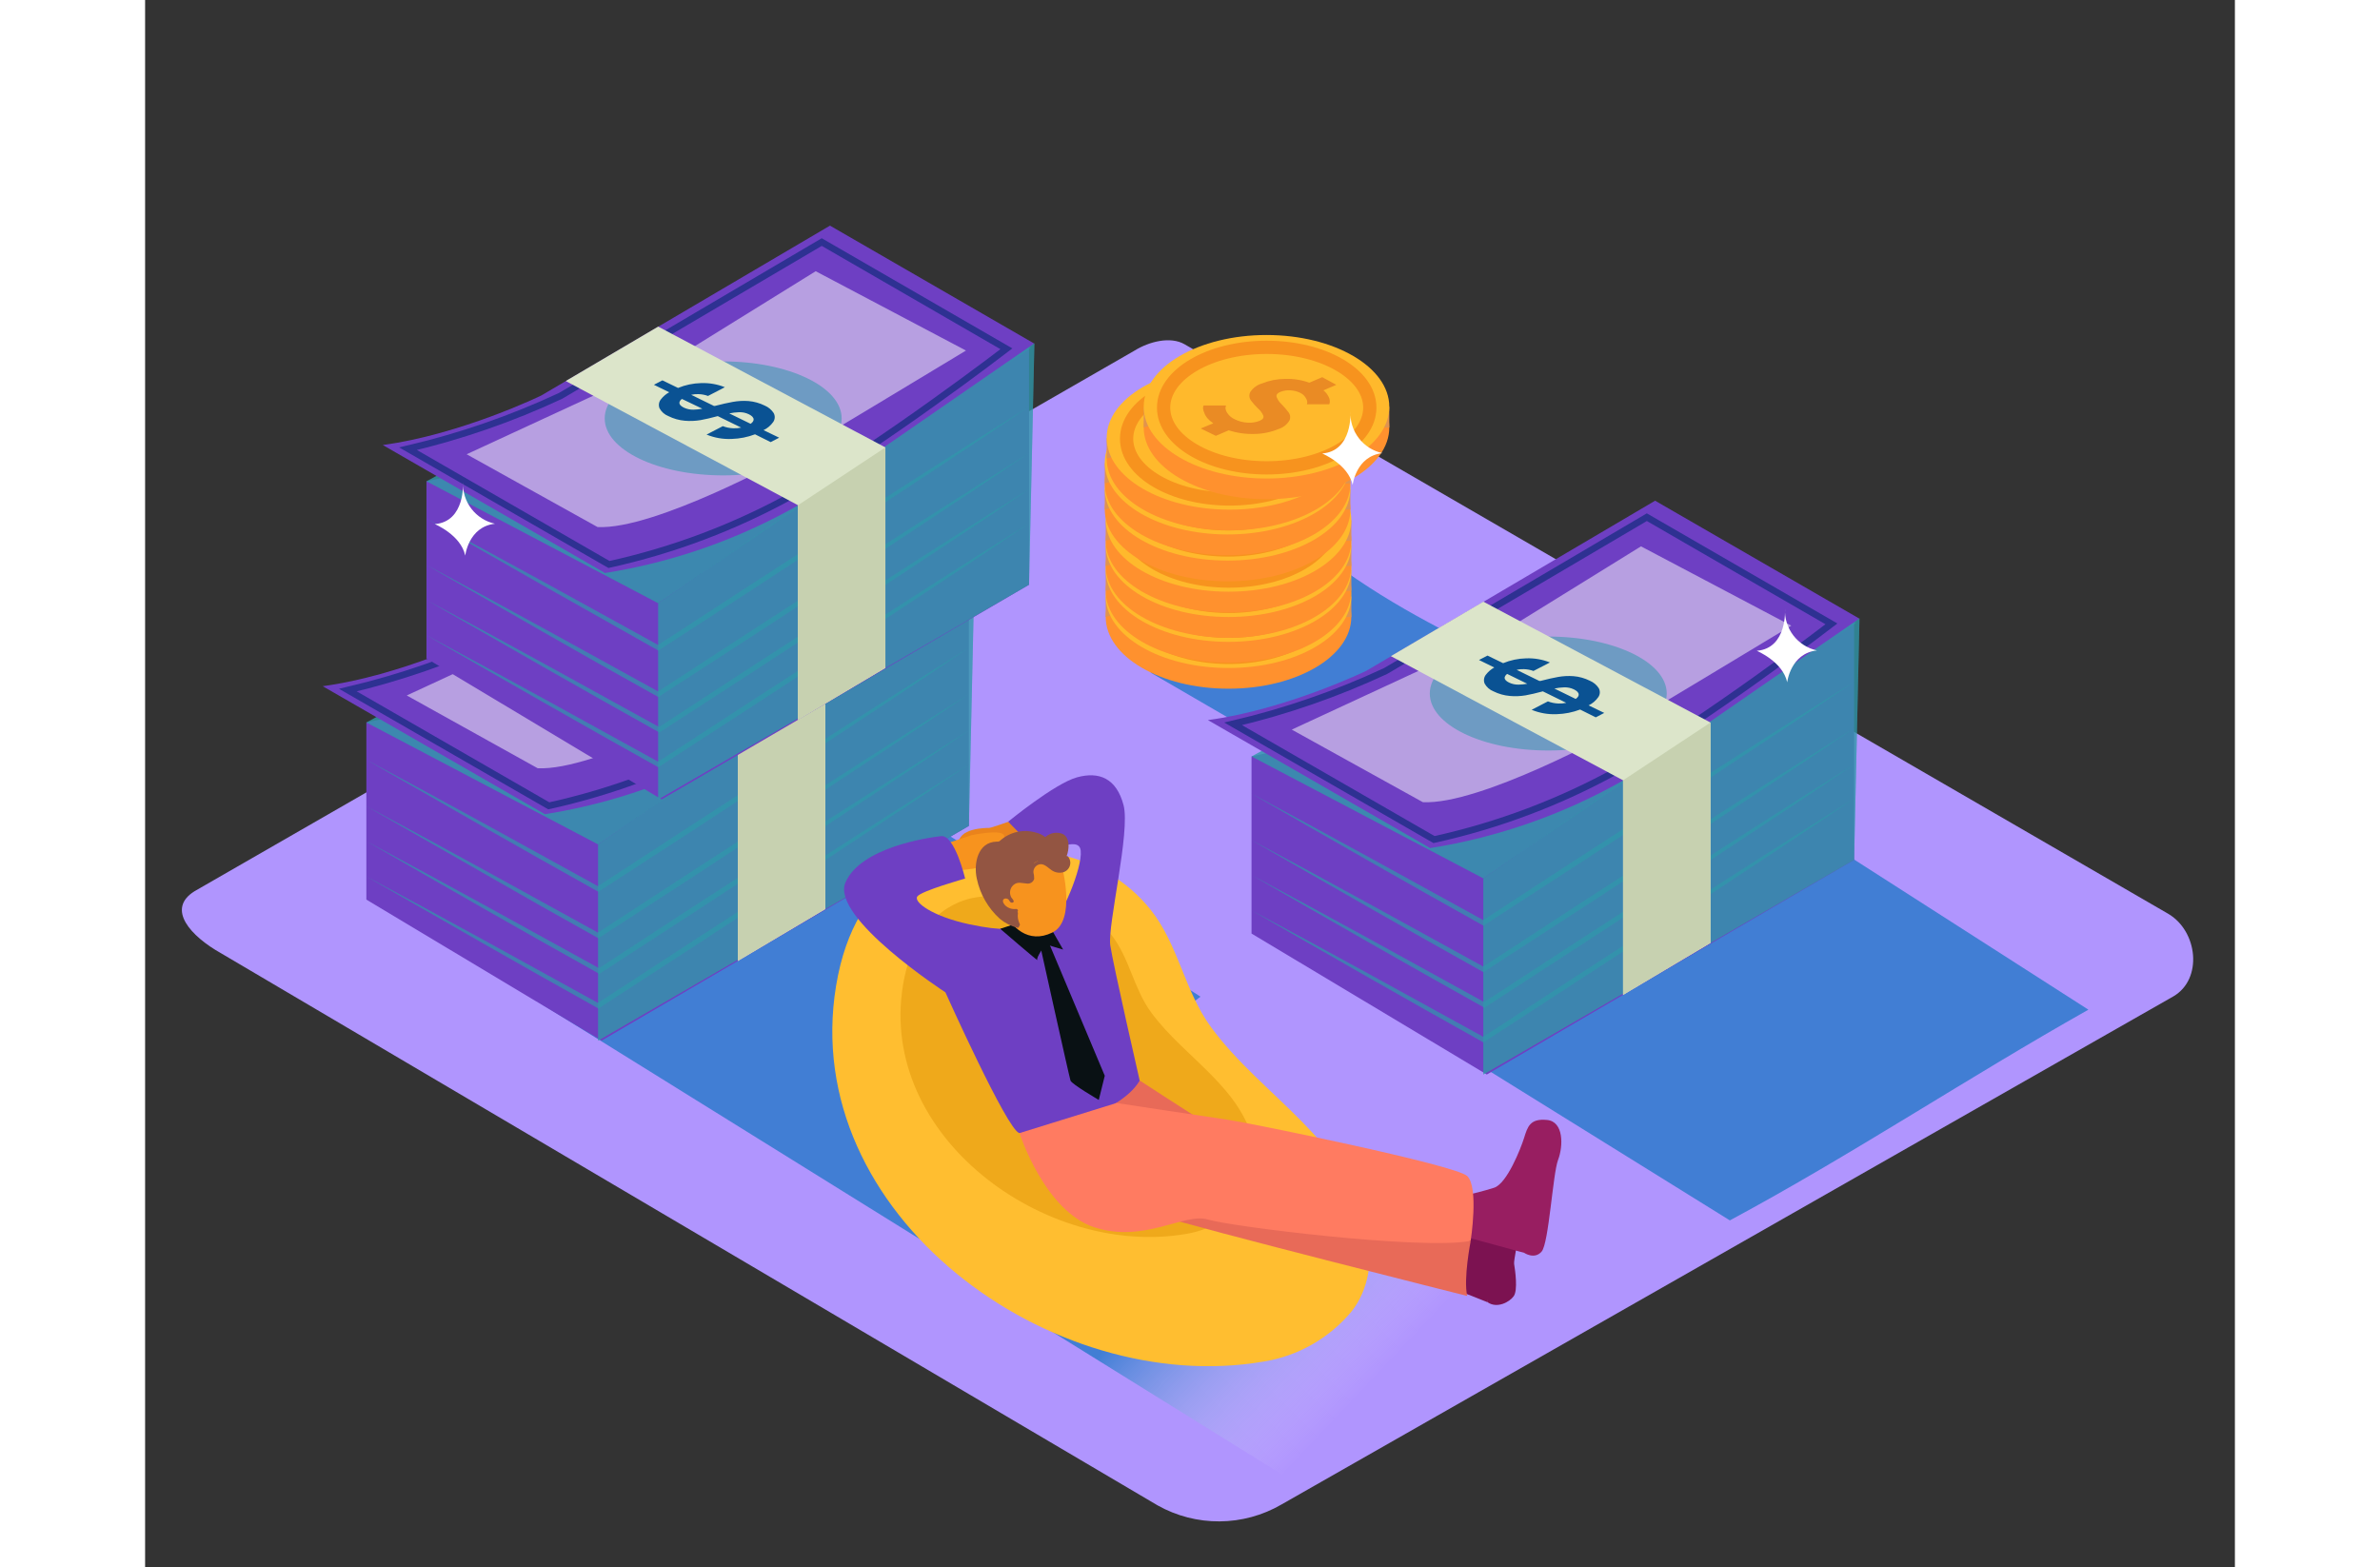<svg width="307.98" height="202.82" viewBox="0 0 320 240" fill="none" xmlns="http://www.w3.org/2000/svg">
<rect x="0" y="0" width="320" height="240" fill="#333333" stroke="none"/>
<path d="M155.057 230.52L11.62 145.96C7.055 143.405 3.137 139.202 7.59 136.455L151.546 53.663C153.709 52.326 156.989 51.45 159.184 52.724L309.756 139.902C314.321 142.545 315.143 149.933 310.554 152.584L173.989 230.384C171.118 232.049 167.861 232.936 164.541 232.96C161.221 232.984 157.952 232.143 155.057 230.52V230.52Z" fill="#B095FE"/>
<path style="mix-blend-mode:multiply" opacity="0.63" d="M200.055 205.18C196.823 206.167 197.142 209.487 193.822 210.147C191.795 210.553 191.22 215.242 189.169 215.401L174.851 226.26L132.391 199.886L172.209 177.07L206.472 199.026C201.125 202.959 206.296 203.309 200.055 205.18Z" fill="url(#paint0_linear)"/>
<path style="mix-blend-mode:multiply" opacity="0.63" d="M152.879 160.974C148.481 162.32 148.888 166.833 144.387 167.741C141.625 168.298 140.843 174.683 138.05 174.906L118.56 189.697L60.744 153.77L114.96 122.723L161.61 152.615C154.347 157.909 161.378 158.379 152.879 160.974Z" fill="url(#paint1_linear)"/>
<path style="mix-blend-mode:multiply" opacity="0.63" d="M297.568 154.606L252.076 125.453L195.745 157.734L242.666 186.871C261.374 176.816 279.076 165.026 297.568 154.606Z" fill="url(#paint2_linear)"/>
<path d="M126.142 90.186L33.88 110.63V137.752L69.907 159.342L126.142 126.464V90.186Z" fill="#6E3FC3"/>
<path opacity="0.81" d="M126.469 90.131L69.372 129.306L33.88 110.63L60.641 96.078" fill="#3099AA"/>
<path d="M27.192 105.074L61.223 124.673C71.611 123.024 81.615 119.518 90.753 114.324C105.981 105.663 126.956 89.542 126.956 89.542L95.678 71.439L51.438 97.495C51.438 97.495 39.203 103.45 27.192 105.074Z" fill="#6E3FC3"/>
<path d="M31.055 105.671L61.814 123.392C71.657 121.224 81.134 117.644 89.947 112.764C103.715 104.931 122.67 90.362 122.67 90.362L94.401 73.995L54.399 97.551C46.92 101.055 39.097 103.776 31.055 105.671V105.671Z" stroke="#2E3192" stroke-width="1.015" stroke-miterlimit="10"/>
<path opacity="0.54" d="M69.372 129.306V159.342L126.142 126.464L126.964 89.502L69.372 129.306Z" fill="#3099AA"/>
<path opacity="0.54" d="M69.372 129.306V159.342L126.142 126.464L126.964 89.502L69.372 129.306Z" fill="#3099AA"/>
<path opacity="0.5" d="M72.421 91.509L93.475 78.461L116.525 90.609C116.525 90.609 92.501 105.114 90.682 106.125C88.862 107.136 68.877 118.066 60.114 117.636L40.065 106.491L72.421 91.509Z" fill="white"/>
<path opacity="0.54" d="M79.317 109.722C89.335 109.722 97.458 105.816 97.458 100.997C97.458 96.179 89.335 92.272 79.317 92.272C69.297 92.272 61.175 96.179 61.175 100.997C61.175 105.816 69.297 109.722 79.317 109.722Z" fill="#3099AA"/>
<path opacity="0.68" d="M33.88 116.339C39.85 119.523 45.806 122.747 51.75 126.011C57.693 129.275 63.626 132.541 69.548 135.811H69.172L83.355 126.552L97.577 117.35L111.84 108.211C116.596 105.175 121.369 102.158 126.158 99.159C121.481 102.343 116.791 105.485 112.087 108.585L97.96 117.923L83.802 127.213L69.596 136.432L69.412 136.551L69.22 136.447C63.309 133.146 57.411 129.816 51.526 126.457C45.641 123.097 39.759 119.725 33.88 116.339Z" fill="#3099AA"/>
<path opacity="0.68" d="M33.88 123.447C39.85 126.631 45.806 129.855 51.75 133.119C57.693 136.383 63.626 139.65 69.548 142.919H69.172L83.355 133.661L97.577 124.458L111.84 115.319C116.596 112.283 121.369 109.266 126.158 106.268C121.481 109.452 116.791 112.594 112.087 115.693L97.96 125.031L83.802 134.329L69.596 143.548L69.412 143.667L69.22 143.564C63.288 140.257 57.382 136.914 51.502 133.533C45.623 130.153 39.749 126.79 33.88 123.447Z" fill="#3099AA"/>
<path opacity="0.68" d="M34.039 128.892C40.009 132.076 45.966 135.3 51.909 138.564C57.852 141.828 63.785 145.095 69.707 148.364H69.332L83.507 139.105L97.729 129.903L111.991 120.796C116.748 117.76 121.521 114.743 126.309 111.744C121.632 114.928 116.942 118.07 112.239 121.17L98.112 130.508L83.945 139.782L69.739 149.001L69.555 149.12L69.364 149.017C63.453 145.715 57.555 142.385 51.67 139.026C45.785 135.666 39.908 132.288 34.039 128.892Z" fill="#3099AA"/>
<path opacity="0.68" d="M33.88 134.21C39.85 137.394 45.806 140.618 51.75 143.882C57.693 147.146 63.626 150.412 69.548 153.682H69.172L83.355 144.423L97.577 135.221L111.84 126.082C116.596 123.046 121.369 120.029 126.158 117.03C121.481 120.215 116.791 123.356 112.087 126.456L97.96 135.794L83.802 145.084L69.596 154.303L69.412 154.422L69.22 154.319C63.309 151.017 57.411 147.687 51.526 144.328C45.641 140.968 39.759 137.596 33.88 134.21Z" fill="#3099AA"/>
<path d="M55.213 95.274L90.761 114.293V147.147L104.154 139.202V105.44L69.372 86.939L55.213 95.274Z" fill="#DCE5CA"/>
<path d="M90.761 114.292L104.154 105.439V139.201L90.761 147.146V114.292Z" fill="#C7D1B0"/>
<path d="M83.179 98.339C84.052 98.411 84.902 98.649 85.685 99.039C86.241 99.272 86.713 99.666 87.042 100.17C87.162 100.382 87.22 100.624 87.209 100.867C87.198 101.111 87.118 101.347 86.978 101.547C86.601 102.089 86.089 102.525 85.494 102.813L87.888 103.967L86.587 104.644L84.193 103.45C83.049 103.884 81.841 104.123 80.617 104.158C79.302 104.219 77.988 103.991 76.77 103.489L79.261 102.2C79.771 102.395 80.31 102.505 80.857 102.526C81.264 102.544 81.672 102.509 82.07 102.423L78.486 100.663C77.457 100.942 76.571 101.149 75.845 101.276C75.054 101.408 74.249 101.44 73.45 101.372C72.572 101.297 71.716 101.057 70.928 100.663C70.35 100.436 69.869 100.014 69.572 99.469C69.48 99.245 69.45 99.001 69.485 98.761C69.52 98.522 69.619 98.296 69.771 98.108C70.117 97.659 70.552 97.285 71.048 97.009L68.638 95.879L69.939 95.202L72.333 96.364C73.451 95.904 74.644 95.653 75.853 95.624C77.099 95.577 78.342 95.792 79.5 96.253L76.978 97.558C76.504 97.386 76.006 97.292 75.501 97.28C75.131 97.266 74.761 97.3 74.4 97.383L77.88 99.087H78.04C79.104 98.811 80.008 98.607 80.753 98.474C81.553 98.325 82.368 98.279 83.179 98.339V98.339ZM83.978 101.157C83.978 100.862 83.722 100.6 83.243 100.361C82.773 100.136 82.255 100.029 81.735 100.05C81.235 100.067 80.739 100.128 80.25 100.233L83.514 101.826C83.826 101.611 83.985 101.38 83.978 101.149V101.157ZM76.1 99.501L73.027 97.996C72.924 98.06 72.835 98.145 72.766 98.245C72.697 98.345 72.65 98.458 72.628 98.578C72.628 98.84 72.844 99.087 73.307 99.318C73.764 99.537 74.267 99.646 74.775 99.636C75.22 99.627 75.663 99.582 76.1 99.501Z" fill="#0A5293"/>
<path d="M135.352 53.257L43.082 73.7V100.823L79.109 122.412L135.352 89.534V53.257Z" fill="#6E3FC3"/>
<path opacity="0.81" d="M135.671 53.201L78.574 92.376L43.082 73.7L69.843 59.148" fill="#3099AA"/>
<path d="M36.394 68.143L70.425 87.743C80.813 86.093 90.817 82.588 99.956 77.394C115.184 68.732 136.158 52.612 136.158 52.612L104.872 34.549L60.657 60.565C60.657 60.565 48.413 66.519 36.394 68.143Z" fill="#6E3FC3"/>
<path d="M40.265 68.709L71.032 86.437C80.876 84.27 90.352 80.69 99.166 75.81C112.933 67.976 131.888 53.408 131.888 53.408L103.611 37.065L63.61 60.62C56.129 64.114 48.306 66.824 40.265 68.709V68.709Z" stroke="#2E3192" stroke-width="1.015" stroke-miterlimit="10"/>
<path opacity="0.54" d="M78.574 92.376V122.412L135.352 89.534L136.174 52.572L78.574 92.376Z" fill="#3099AA"/>
<path opacity="0.54" d="M78.574 92.376V122.412L135.352 89.534L136.174 52.572L78.574 92.376Z" fill="#3099AA"/>
<path opacity="0.5" d="M81.631 54.578L102.685 41.53L125.695 53.678C125.695 53.678 101.672 68.183 99.852 69.194C98.032 70.205 78.047 81.135 69.284 80.705L49.236 69.56L81.631 54.578Z" fill="white"/>
<path opacity="0.54" d="M88.519 72.792C98.538 72.792 106.66 68.885 106.66 64.067C106.66 59.248 98.538 55.342 88.519 55.342C78.5 55.342 70.378 59.248 70.378 64.067C70.378 68.885 78.5 72.792 88.519 72.792Z" fill="#3099AA"/>
<path opacity="0.68" d="M43.098 79.4C49.068 82.584 55.025 85.808 60.968 89.072C66.911 92.336 72.844 95.603 78.766 98.872H78.391L92.581 89.629L106.804 80.427L121.066 71.288C125.823 68.252 130.595 65.235 135.384 62.236C130.707 65.421 126.017 68.562 121.313 71.662L107.155 80.992L92.98 90.282L78.774 99.493L78.59 99.612L78.399 99.509C72.487 96.186 66.589 92.856 60.705 89.518C54.82 86.18 48.951 82.807 43.098 79.4Z" fill="#3099AA"/>
<path opacity="0.68" d="M43.098 86.517C49.068 89.701 55.025 92.925 60.968 96.189C66.911 99.453 72.844 102.72 78.766 105.989H78.391L92.581 96.747L106.804 87.544L121.066 78.405C125.823 75.369 130.595 72.352 135.384 69.353C130.707 72.538 126.017 75.68 121.313 78.779L107.147 88.157L92.98 97.399L78.774 106.61L78.59 106.729L78.399 106.626C72.482 103.335 66.584 100.005 60.705 96.635C54.825 93.265 48.956 89.892 43.098 86.517Z" fill="#3099AA"/>
<path opacity="0.68" d="M43.242 91.961C49.212 95.146 55.168 98.37 61.111 101.634C67.055 104.898 72.987 108.164 78.909 111.434H78.534L92.717 102.175L106.947 92.98L121.209 83.841C125.966 80.806 130.739 77.789 135.528 74.79C130.851 77.974 126.16 81.116 121.457 84.216L107.33 93.554L93.14 102.836L78.933 112.039L78.75 112.158L78.558 112.054C72.647 108.753 66.749 105.423 60.864 102.064C54.979 98.704 49.105 95.337 43.242 91.961Z" fill="#3099AA"/>
<path opacity="0.68" d="M43.098 97.272C49.068 100.456 55.025 103.68 60.968 106.944C66.911 110.208 72.844 113.475 78.766 116.744H78.391L92.581 107.501L106.804 98.299L121.066 89.16C125.823 86.124 130.595 83.107 135.384 80.108C130.707 83.293 126.017 86.435 121.313 89.534L107.187 98.872L92.98 108.154L78.774 117.365L78.59 117.484L78.399 117.381C72.487 114.08 66.589 110.749 60.705 107.39C54.82 104.031 48.951 100.658 43.098 97.272Z" fill="#3099AA"/>
<path d="M64.416 58.344L99.972 77.362V110.216L113.356 102.271V68.51L78.574 50.009L64.416 58.344Z" fill="#DCE5CA"/>
<path d="M99.972 77.362L113.356 68.51V102.271L99.972 110.216V77.362Z" fill="#C7D1B0"/>
<path d="M92.382 61.409C93.254 61.481 94.105 61.719 94.888 62.109C95.443 62.342 95.915 62.736 96.245 63.24C96.365 63.452 96.422 63.694 96.411 63.937C96.4 64.181 96.32 64.416 96.181 64.617C95.801 65.153 95.29 65.583 94.696 65.867L97.091 67.021L95.79 67.698L93.395 66.504C92.252 66.938 91.043 67.177 89.82 67.212C88.504 67.273 87.19 67.045 85.973 66.543L88.463 65.254C88.973 65.449 89.513 65.559 90.059 65.58C90.466 65.598 90.874 65.563 91.272 65.477L87.689 63.717C86.659 63.996 85.773 64.203 85.047 64.33C84.256 64.462 83.452 64.494 82.653 64.426C81.775 64.351 80.918 64.111 80.131 63.717C79.552 63.49 79.072 63.068 78.774 62.523C78.682 62.299 78.652 62.055 78.687 61.815C78.722 61.576 78.821 61.35 78.973 61.162C79.319 60.713 79.754 60.339 80.25 60.063L77.912 58.917L79.213 58.24L81.607 59.403C82.725 58.942 83.918 58.691 85.127 58.662C86.373 58.615 87.616 58.83 88.774 59.291L86.196 60.629C85.722 60.456 85.224 60.362 84.72 60.35C84.35 60.336 83.979 60.37 83.618 60.453L87.098 62.157H87.258C88.322 61.881 89.226 61.677 89.971 61.544C90.766 61.396 91.576 61.351 92.382 61.409V61.409ZM93.18 64.227C93.18 63.932 92.924 63.669 92.445 63.431C91.976 63.206 91.458 63.099 90.937 63.12C90.438 63.137 89.941 63.198 89.453 63.303L92.717 64.895C93.028 64.68 93.188 64.45 93.18 64.219V64.227ZM85.302 62.571L82.206 61.09C82.102 61.154 82.013 61.239 81.944 61.339C81.876 61.439 81.829 61.552 81.807 61.671C81.807 61.934 82.022 62.181 82.485 62.412C82.943 62.631 83.446 62.74 83.954 62.73C84.398 62.721 84.841 62.676 85.278 62.595" fill="#0A5293"/>
<path style="mix-blend-mode:multiply" opacity="0.63" d="M183.702 87.433L153.972 102.996L184.252 120.589H185.05C196.918 114.061 204.955 109.213 213.383 104.023C202.449 98.219 193.79 94.526 183.702 87.433Z" fill="url(#paint3_linear)"/>
<path d="M165.896 105.456C176.281 105.456 184.699 100.538 184.699 94.47C184.699 88.403 176.281 83.484 165.896 83.484C155.511 83.484 147.092 88.403 147.092 94.47C147.092 100.538 155.511 105.456 165.896 105.456Z" fill="#FF912E"/>
<path d="M147.092 94.477V91.301L149.143 93.84L147.092 94.477Z" fill="#E0944F"/>
<path d="M184.707 91.301V94.477H182.321L184.069 91.922L184.707 91.301Z" fill="#E0944F"/>
<path d="M165.896 102.287C176.281 102.287 184.699 97.369 184.699 91.301C184.699 85.234 176.281 80.315 165.896 80.315C155.511 80.315 147.092 85.234 147.092 91.301C147.092 97.369 155.511 102.287 165.896 102.287Z" fill="#FFB92C"/>
<path d="M175.441 89.829C175.566 90.075 175.618 90.35 175.593 90.625L175.521 90.919H172.089C172.12 90.823 172.141 90.725 172.153 90.625C172.139 90.403 172.067 90.189 171.946 90.004C171.768 89.663 171.489 89.385 171.147 89.208C170.653 88.951 170.108 88.807 169.551 88.786C169.029 88.749 168.505 88.831 168.019 89.025C167.54 89.232 167.354 89.497 167.46 89.821C167.622 90.229 167.873 90.596 168.194 90.895C168.564 91.272 168.911 91.671 169.232 92.09C169.385 92.27 169.483 92.49 169.515 92.724C169.548 92.958 169.513 93.196 169.415 93.411C169.039 94.034 168.445 94.496 167.747 94.709C166.593 95.188 165.358 95.445 164.108 95.465C162.755 95.512 161.405 95.323 160.117 94.908L158.146 95.751L155.832 94.629L157.755 93.833C157.413 93.612 157.104 93.344 156.837 93.037C156.636 92.803 156.482 92.532 156.382 92.241C156.316 92.04 156.276 91.831 156.263 91.62C156.239 91.478 156.239 91.332 156.263 91.19L156.326 91.031H159.758C159.724 91.146 159.697 91.263 159.679 91.381C159.691 91.668 159.788 91.945 159.958 92.177C160.235 92.604 160.632 92.939 161.099 93.14C161.72 93.453 162.4 93.629 163.094 93.658C163.721 93.699 164.348 93.599 164.93 93.363C165.404 93.162 165.582 92.896 165.465 92.567C165.284 92.153 165.011 91.785 164.667 91.492C164.287 91.123 163.935 90.727 163.613 90.306C163.463 90.122 163.369 89.899 163.344 89.663C163.318 89.427 163.362 89.189 163.47 88.977C163.877 88.344 164.497 87.876 165.217 87.655C166.326 87.209 167.51 86.977 168.705 86.971C169.97 86.93 171.232 87.127 172.424 87.552L174.396 86.708L176.551 87.878L174.579 88.722C174.956 89.012 175.253 89.393 175.441 89.829V89.829Z" fill="#EA8B24"/>
<path d="M165.936 100.663C174.654 100.663 181.722 96.532 181.722 91.436C181.722 86.341 174.654 82.21 165.936 82.21C157.217 82.21 150.149 86.341 150.149 91.436C150.149 96.532 157.217 100.663 165.936 100.663Z" stroke="#F7931E" stroke-width="2.03" stroke-miterlimit="10"/>
<path d="M165.896 101.459C176.281 101.459 184.699 96.54 184.699 90.473C184.699 84.406 176.281 79.487 165.896 79.487C155.511 79.487 147.092 84.406 147.092 90.473C147.092 96.54 155.511 101.459 165.896 101.459Z" fill="#FF912E"/>
<path d="M147.092 90.473V87.297L149.143 89.836L147.092 90.473Z" fill="#E0944F"/>
<path d="M184.707 87.297V90.473H182.321L184.069 87.926L184.707 87.297Z" fill="#E0944F"/>
<path d="M165.896 98.282C176.281 98.282 184.699 93.364 184.699 87.296C184.699 81.229 176.281 76.311 165.896 76.311C155.511 76.311 147.092 81.229 147.092 87.296C147.092 93.364 155.511 98.282 165.896 98.282Z" fill="#FFB92C"/>
<path d="M175.441 85.824C175.566 86.07 175.618 86.346 175.593 86.621L175.521 86.915H172.089C172.12 86.819 172.141 86.72 172.153 86.621C172.139 86.399 172.067 86.185 171.945 85.999C171.768 85.659 171.489 85.381 171.147 85.203C170.653 84.947 170.108 84.802 169.551 84.781C169.029 84.745 168.505 84.827 168.019 85.02C167.54 85.227 167.354 85.493 167.46 85.816C167.622 86.224 167.873 86.591 168.194 86.891C168.555 87.292 168.891 87.715 169.2 88.157C169.353 88.337 169.451 88.557 169.483 88.791C169.516 89.025 169.481 89.263 169.384 89.478C169.007 90.101 168.413 90.563 167.715 90.776C166.561 91.256 165.326 91.512 164.076 91.532C162.724 91.579 161.373 91.391 160.085 90.975L158.114 91.819L155.8 90.696L157.723 89.9C157.381 89.679 157.072 89.411 156.805 89.104C156.604 88.87 156.45 88.6 156.35 88.308C156.284 88.107 156.244 87.898 156.231 87.687C156.207 87.545 156.207 87.4 156.231 87.257L156.294 87.098H159.726C159.692 87.213 159.665 87.33 159.647 87.448C159.659 87.735 159.756 88.012 159.926 88.245C160.203 88.671 160.6 89.006 161.067 89.208C161.688 89.52 162.368 89.697 163.062 89.725C163.689 89.767 164.316 89.666 164.898 89.431C165.372 89.229 165.55 88.964 165.433 88.635C165.252 88.22 164.979 87.853 164.635 87.56C164.255 87.19 163.903 86.794 163.581 86.374C163.431 86.19 163.337 85.966 163.312 85.73C163.286 85.494 163.33 85.256 163.438 85.044C163.845 84.412 164.465 83.944 165.185 83.723C166.294 83.276 167.478 83.044 168.673 83.038C169.939 82.997 171.2 83.194 172.392 83.619L174.364 82.775L176.519 83.946L174.547 84.79C174.926 85.056 175.233 85.411 175.441 85.824V85.824Z" fill="#EA8B24"/>
<path d="M165.936 96.659C174.654 96.659 181.722 92.528 181.722 87.433C181.722 82.337 174.654 78.206 165.936 78.206C157.217 78.206 150.149 82.337 150.149 87.433C150.149 92.528 157.217 96.659 165.936 96.659Z" stroke="#F7931E" stroke-width="2.03" stroke-miterlimit="10"/>
<path d="M165.896 97.653C176.281 97.653 184.699 92.735 184.699 86.668C184.699 80.6 176.281 75.682 165.896 75.682C155.511 75.682 147.092 80.6 147.092 86.668C147.092 92.735 155.511 97.653 165.896 97.653Z" fill="#FF912E"/>
<path d="M147.092 86.668V83.491L149.143 86.031L147.092 86.668Z" fill="#E0944F"/>
<path d="M184.707 83.491V86.668H182.321L184.069 84.12L184.707 83.491Z" fill="#E0944F"/>
<path d="M165.896 94.478C176.281 94.478 184.699 89.559 184.699 83.492C184.699 77.424 176.281 72.506 165.896 72.506C155.511 72.506 147.092 77.424 147.092 83.492C147.092 89.559 155.511 94.478 165.896 94.478Z" fill="#FFB92C"/>
<path d="M175.441 82.027C175.566 82.273 175.618 82.549 175.593 82.823L175.521 83.118H172.089C172.12 83.022 172.141 82.923 172.153 82.823C172.139 82.602 172.067 82.388 171.946 82.202C171.768 81.861 171.489 81.583 171.147 81.406C170.653 81.149 170.108 81.005 169.551 80.984C169.029 80.948 168.505 81.029 168.019 81.223C167.54 81.43 167.354 81.695 167.46 82.019C167.622 82.427 167.873 82.794 168.194 83.094C168.564 83.47 168.911 83.869 169.232 84.288C169.385 84.468 169.483 84.688 169.515 84.922C169.548 85.156 169.513 85.394 169.415 85.609C169.039 86.232 168.445 86.694 167.747 86.907C166.593 87.386 165.358 87.643 164.108 87.663C162.755 87.71 161.405 87.522 160.117 87.106L158.146 87.95L155.832 86.827L157.755 86.031C157.413 85.81 157.104 85.542 156.837 85.235C156.636 85.001 156.482 84.731 156.382 84.439C156.316 84.238 156.276 84.029 156.263 83.818C156.239 83.676 156.239 83.531 156.263 83.388L156.326 83.229H159.758C159.724 83.344 159.697 83.461 159.679 83.579C159.691 83.866 159.788 84.143 159.958 84.375C160.235 84.802 160.632 85.137 161.099 85.339C161.72 85.651 162.4 85.827 163.094 85.856C163.721 85.898 164.348 85.797 164.93 85.561C165.404 85.36 165.582 85.094 165.465 84.765C165.284 84.351 165.011 83.984 164.667 83.691C164.287 83.321 163.935 82.925 163.613 82.504C163.463 82.321 163.369 82.097 163.344 81.861C163.318 81.625 163.362 81.387 163.47 81.175C163.877 80.543 164.497 80.074 165.217 79.854C166.326 79.407 167.51 79.175 168.705 79.169C169.97 79.128 171.232 79.325 172.424 79.75L174.396 78.906L176.551 80.076L174.619 80.992C174.972 81.267 175.254 81.621 175.441 82.027V82.027Z" fill="#EA8B24"/>
<path d="M165.936 92.853C174.654 92.853 181.722 88.723 181.722 83.627C181.722 78.531 174.654 74.4 165.936 74.4C157.217 74.4 150.149 78.531 150.149 83.627C150.149 88.723 157.217 92.853 165.936 92.853Z" stroke="#F7931E" stroke-width="2.03" stroke-miterlimit="10"/>
<path d="M165.896 93.777C176.281 93.777 184.699 88.859 184.699 82.791C184.699 76.724 176.281 71.806 165.896 71.806C155.511 71.806 147.092 76.724 147.092 82.791C147.092 88.859 155.511 93.777 165.896 93.777Z" fill="#FF912E"/>
<path d="M147.092 82.792V79.615L149.143 82.155L147.092 82.792Z" fill="#E0944F"/>
<path d="M184.707 79.615V82.792H182.321L184.069 80.244L184.707 79.615Z" fill="#E0944F"/>
<path d="M165.896 90.601C176.281 90.601 184.699 85.682 184.699 79.615C184.699 73.547 176.281 68.629 165.896 68.629C155.511 68.629 147.092 73.547 147.092 79.615C147.092 85.682 155.511 90.601 165.896 90.601Z" fill="#FFB92C"/>
<path d="M175.441 78.15C175.566 78.396 175.618 78.672 175.593 78.946L175.521 79.241H172.089C172.12 79.145 172.141 79.046 172.153 78.946C172.139 78.725 172.067 78.511 171.945 78.325C171.768 77.985 171.489 77.707 171.147 77.529C170.653 77.272 170.108 77.128 169.551 77.107C169.029 77.071 168.505 77.153 168.019 77.346C167.54 77.553 167.354 77.819 167.46 78.142C167.622 78.55 167.873 78.917 168.194 79.217C168.564 79.594 168.911 79.993 169.232 80.411C169.384 80.592 169.483 80.811 169.515 81.045C169.548 81.279 169.513 81.518 169.415 81.733C169.039 82.355 168.445 82.817 167.747 83.03C166.593 83.51 165.358 83.767 164.108 83.787C162.755 83.834 161.405 83.645 160.117 83.229L158.114 84.177L155.8 83.054L157.723 82.258C157.381 82.037 157.072 81.769 156.805 81.462C156.604 81.228 156.45 80.958 156.35 80.666C156.284 80.465 156.244 80.256 156.231 80.045C156.207 79.903 156.207 79.757 156.231 79.615L156.294 79.456H159.726C159.692 79.571 159.665 79.688 159.647 79.806C159.659 80.093 159.756 80.37 159.926 80.602C160.203 81.029 160.6 81.364 161.067 81.566C161.688 81.878 162.368 82.054 163.062 82.083C163.689 82.124 164.316 82.024 164.898 81.788C165.372 81.587 165.55 81.321 165.433 80.992C165.252 80.578 164.979 80.21 164.635 79.918C164.264 79.524 163.922 79.104 163.613 78.66C163.463 78.476 163.369 78.252 163.344 78.016C163.318 77.78 163.362 77.542 163.469 77.33C163.877 76.698 164.497 76.23 165.217 76.009C166.326 75.563 167.51 75.33 168.705 75.324C169.97 75.283 171.232 75.48 172.424 75.905L174.396 75.061L176.551 76.232L174.579 77.076C174.952 77.357 175.248 77.726 175.441 78.15Z" fill="#EA8B24"/>
<path d="M165.936 88.977C174.654 88.977 181.722 84.846 181.722 79.75C181.722 74.654 174.654 70.523 165.936 70.523C157.217 70.523 150.149 74.654 150.149 79.75C150.149 84.846 157.217 88.977 165.936 88.977Z" stroke="#F7931E" stroke-width="2.03" stroke-miterlimit="10"/>
<path d="M165.752 89.017C176.137 89.017 184.556 84.098 184.556 78.031C184.556 71.963 176.137 67.045 165.752 67.045C155.367 67.045 146.949 71.963 146.949 78.031C146.949 84.098 155.367 89.017 165.752 89.017Z" fill="#FF912E"/>
<path d="M146.949 78.031V74.855L148.992 77.394L146.949 78.031Z" fill="#E0944F"/>
<path d="M184.556 74.855V78.031H182.169L183.917 75.483L184.556 74.855Z" fill="#E0944F"/>
<path d="M165.752 85.84C176.137 85.84 184.556 80.921 184.556 74.854C184.556 68.787 176.137 63.868 165.752 63.868C155.367 63.868 146.949 68.787 146.949 74.854C146.949 80.921 155.367 85.84 165.752 85.84Z" fill="#FFB92C"/>
<path d="M175.29 73.389C175.414 73.635 175.467 73.911 175.441 74.185L175.369 74.48H171.938C171.968 74.384 171.989 74.285 172.001 74.185C171.987 73.964 171.916 73.75 171.794 73.564C171.616 73.224 171.337 72.946 170.996 72.768C170.502 72.511 169.956 72.367 169.4 72.347C168.877 72.31 168.353 72.392 167.867 72.585C167.388 72.792 167.202 73.058 167.308 73.381C167.471 73.789 167.721 74.156 168.043 74.456C168.412 74.833 168.759 75.232 169.08 75.65C169.233 75.831 169.331 76.051 169.364 76.284C169.396 76.518 169.362 76.757 169.264 76.972C168.887 77.594 168.293 78.056 167.596 78.269C166.442 78.749 165.207 79.006 163.956 79.026C162.604 79.073 161.253 78.884 159.966 78.468L157.963 79.4L155.632 78.285L157.556 77.489C157.214 77.268 156.905 77 156.638 76.693C156.437 76.459 156.283 76.189 156.183 75.897C156.117 75.696 156.077 75.487 156.063 75.276C156.04 75.134 156.04 74.989 156.063 74.846L156.127 74.687H159.623C159.588 74.802 159.562 74.919 159.543 75.037C159.555 75.324 159.652 75.601 159.822 75.833C160.099 76.26 160.496 76.595 160.963 76.797C161.584 77.109 162.264 77.285 162.959 77.314C163.585 77.356 164.213 77.255 164.794 77.019C165.268 76.818 165.446 76.552 165.329 76.223C165.149 75.809 164.876 75.442 164.531 75.149C164.152 74.779 163.8 74.383 163.478 73.963C163.327 73.779 163.234 73.555 163.208 73.319C163.183 73.083 163.226 72.845 163.334 72.633C163.742 72.001 164.361 71.532 165.082 71.312C166.19 70.865 167.374 70.633 168.57 70.627C169.835 70.586 171.097 70.783 172.289 71.208L174.26 70.364L176.415 71.534L174.444 72.378C174.802 72.644 175.092 72.99 175.29 73.389Z" fill="#EA8B24"/>
<path d="M165.784 84.216C174.503 84.216 181.571 80.085 181.571 74.989C181.571 69.894 174.503 65.763 165.784 65.763C157.065 65.763 149.997 69.894 149.997 74.989C149.997 80.085 157.065 84.216 165.784 84.216Z" stroke="#F7931E" stroke-width="2.03" stroke-miterlimit="10"/>
<path d="M165.752 85.012C176.137 85.012 184.556 80.093 184.556 74.026C184.556 67.959 176.137 63.04 165.752 63.04C155.367 63.04 146.949 67.959 146.949 74.026C146.949 80.093 155.367 85.012 165.752 85.012Z" fill="#FF912E"/>
<path d="M146.949 74.027V70.858L148.992 73.39L146.949 74.027Z" fill="#E0944F"/>
<path d="M184.556 70.858V74.027H182.169L183.917 71.479L184.556 70.858Z" fill="#E0944F"/>
<path d="M165.752 81.836C176.137 81.836 184.556 76.918 184.556 70.85C184.556 64.783 176.137 59.864 165.752 59.864C155.367 59.864 146.949 64.783 146.949 70.85C146.949 76.918 155.367 81.836 165.752 81.836Z" fill="#FFB92C"/>
<path d="M175.29 69.385C175.414 69.631 175.467 69.907 175.441 70.181L175.369 70.476H171.938C171.968 70.38 171.989 70.281 172.001 70.181C171.987 69.96 171.916 69.746 171.794 69.561C171.616 69.22 171.337 68.942 170.996 68.764C170.502 68.508 169.956 68.364 169.4 68.343C168.877 68.306 168.353 68.388 167.867 68.581C167.388 68.788 167.202 69.054 167.308 69.377C167.471 69.785 167.721 70.153 168.043 70.452C168.412 70.829 168.759 71.228 169.08 71.646C169.236 71.839 169.33 72.074 169.351 72.321C169.372 72.567 169.32 72.815 169.2 73.031C168.823 73.654 168.229 74.116 167.532 74.329C166.378 74.809 165.143 75.065 163.893 75.085C162.54 75.132 161.19 74.944 159.902 74.528L157.963 75.42L155.632 74.281L157.556 73.485C157.214 73.264 156.905 72.996 156.638 72.689C156.437 72.455 156.283 72.185 156.183 71.893C156.117 71.692 156.077 71.483 156.063 71.272C156.04 71.13 156.04 70.985 156.063 70.842L156.127 70.683H159.623C159.588 70.798 159.562 70.915 159.543 71.033C159.555 71.32 159.652 71.597 159.822 71.829C160.099 72.256 160.496 72.591 160.963 72.793C161.584 73.105 162.264 73.281 162.959 73.31C163.585 73.352 164.213 73.251 164.794 73.016C165.268 72.814 165.446 72.549 165.329 72.219C165.149 71.805 164.876 71.438 164.531 71.145C164.152 70.775 163.8 70.379 163.478 69.959C163.327 69.775 163.234 69.551 163.208 69.315C163.183 69.079 163.226 68.841 163.334 68.629C163.742 67.997 164.361 67.528 165.082 67.308C166.19 66.862 167.374 66.629 168.57 66.623C169.835 66.582 171.097 66.779 172.289 67.204L174.26 66.36L176.415 67.531L174.444 68.374C174.802 68.64 175.092 68.986 175.29 69.385Z" fill="#EA8B24"/>
<path d="M165.784 80.212C174.503 80.212 181.571 76.081 181.571 70.985C181.571 65.89 174.503 61.759 165.784 61.759C157.065 61.759 149.997 65.89 149.997 70.985C149.997 76.081 157.065 80.212 165.784 80.212Z" stroke="#F7931E" stroke-width="2.03" stroke-miterlimit="10"/>
<path d="M166.048 81.207C176.432 81.207 184.851 76.289 184.851 70.221C184.851 64.154 176.432 59.235 166.048 59.235C155.663 59.235 147.244 64.154 147.244 70.221C147.244 76.289 155.663 81.207 166.048 81.207Z" fill="#FF912E"/>
<path d="M147.244 70.221V67.053L149.287 69.584L147.244 70.221Z" fill="#E0944F"/>
<path d="M184.851 67.053V70.221H182.465L184.212 67.674L184.851 67.053Z" fill="#E0944F"/>
<path d="M166.048 78.039C176.432 78.039 184.851 73.121 184.851 67.053C184.851 60.986 176.432 56.067 166.048 56.067C155.663 56.067 147.244 60.986 147.244 67.053C147.244 73.121 155.663 78.039 166.048 78.039Z" fill="#FFB92C"/>
<path d="M175.585 65.58C175.709 65.826 175.762 66.102 175.737 66.376L175.665 66.671H172.233C172.263 66.575 172.285 66.476 172.297 66.376C172.283 66.155 172.211 65.941 172.089 65.755C171.911 65.415 171.633 65.137 171.291 64.959C170.797 64.702 170.252 64.558 169.695 64.537C169.173 64.501 168.649 64.583 168.162 64.776C167.684 64.983 167.497 65.249 167.604 65.572C167.766 65.98 168.017 66.347 168.338 66.647C168.708 67.024 169.054 67.422 169.376 67.841C169.528 68.022 169.626 68.242 169.659 68.475C169.691 68.709 169.657 68.948 169.559 69.163C169.182 69.785 168.588 70.247 167.891 70.46C166.737 70.94 165.502 71.197 164.252 71.216C162.899 71.264 161.549 71.075 160.261 70.659L158.29 71.503L155.975 70.381L157.899 69.585C157.557 69.364 157.248 69.096 156.981 68.788C156.78 68.554 156.626 68.284 156.526 67.992C156.46 67.791 156.42 67.583 156.406 67.371C156.383 67.229 156.383 67.084 156.406 66.942L156.47 66.782H159.902C159.868 66.897 159.841 67.014 159.822 67.133C159.835 67.42 159.932 67.697 160.102 67.929C160.365 68.369 160.754 68.721 161.219 68.94C161.839 69.252 162.52 69.428 163.214 69.457C163.841 69.499 164.468 69.398 165.05 69.163C165.523 68.961 165.702 68.696 165.585 68.367C165.404 67.952 165.131 67.585 164.786 67.292C164.407 66.922 164.055 66.526 163.733 66.106C163.583 65.922 163.489 65.698 163.463 65.462C163.438 65.226 163.482 64.988 163.589 64.776C164.017 64.141 164.66 63.68 165.401 63.479C166.51 63.032 167.693 62.8 168.889 62.794C170.154 62.753 171.416 62.95 172.608 63.375L174.579 62.531L176.734 63.702L174.787 64.521C175.134 64.806 175.408 65.169 175.585 65.58V65.58Z" fill="#EA8B24"/>
<path d="M166.079 76.406C174.798 76.406 181.866 72.275 181.866 67.18C181.866 62.084 174.798 57.953 166.079 57.953C157.361 57.953 150.293 62.084 150.293 67.18C150.293 72.275 157.361 76.406 166.079 76.406Z" stroke="#F7931E" stroke-width="2.03" stroke-miterlimit="10"/>
<path d="M171.714 76.439C182.099 76.439 190.518 71.52 190.518 65.453C190.518 59.385 182.099 54.467 171.714 54.467C161.329 54.467 152.91 59.385 152.91 65.453C152.91 71.52 161.329 76.439 171.714 76.439Z" fill="#FF912E"/>
<path d="M152.91 65.453V62.284L154.954 64.816L152.91 65.453Z" fill="#E0944F"/>
<path d="M190.518 62.284V65.453H188.131L189.879 62.905L190.518 62.284Z" fill="#E0944F"/>
<path d="M171.714 73.27C182.099 73.27 190.518 68.351 190.518 62.284C190.518 56.216 182.099 51.298 171.714 51.298C161.329 51.298 152.91 56.216 152.91 62.284C152.91 68.351 161.329 73.27 171.714 73.27Z" fill="#FFB92C"/>
<path d="M181.251 60.812C181.376 61.058 181.429 61.334 181.403 61.608L181.331 61.902H177.899C177.93 61.806 177.951 61.708 177.963 61.608C177.949 61.386 177.878 61.172 177.756 60.987C177.578 60.646 177.299 60.368 176.958 60.191C176.463 59.934 175.918 59.79 175.361 59.769C174.839 59.733 174.315 59.814 173.829 60.008C173.35 60.215 173.164 60.48 173.27 60.804C173.432 61.212 173.683 61.579 174.005 61.879C174.374 62.255 174.721 62.654 175.042 63.073C175.195 63.253 175.293 63.473 175.326 63.707C175.358 63.941 175.323 64.179 175.226 64.394C174.849 65.017 174.255 65.479 173.558 65.692C172.404 66.171 171.168 66.428 169.918 66.448C168.566 66.495 167.215 66.307 165.928 65.891L163.956 66.735L161.642 65.612L163.565 64.816C163.223 64.595 162.914 64.327 162.647 64.02C162.447 63.786 162.292 63.516 162.193 63.224C162.114 63.051 162.055 62.869 162.017 62.683C161.994 62.54 161.994 62.395 162.017 62.253L162.081 62.093H165.513C165.478 62.208 165.452 62.325 165.433 62.444C165.445 62.731 165.542 63.008 165.712 63.24C165.989 63.666 166.386 64.001 166.854 64.203C167.474 64.516 168.154 64.692 168.849 64.721C169.475 64.762 170.103 64.661 170.684 64.426C171.158 64.224 171.336 63.959 171.219 63.63C171.039 63.216 170.766 62.848 170.421 62.555C170.042 62.186 169.69 61.789 169.368 61.369C169.217 61.185 169.124 60.962 169.098 60.726C169.073 60.49 169.116 60.251 169.224 60.04C169.653 59.383 170.309 58.907 171.068 58.702C172.176 58.256 173.36 58.024 174.555 58.018C175.821 57.977 177.082 58.174 178.275 58.599L180.246 57.755L182.401 58.925L180.429 59.769C180.783 60.046 181.065 60.404 181.251 60.812V60.812Z" fill="#EA8B24"/>
<path d="M171.746 71.639C180.465 71.639 187.533 67.508 187.533 62.412C187.533 57.316 180.465 53.185 171.746 53.185C163.027 53.185 155.959 57.316 155.959 62.412C155.959 67.508 163.027 71.639 171.746 71.639Z" stroke="#F7931E" stroke-width="2.03" stroke-miterlimit="10"/>
<path d="M261.693 95.378L169.423 115.829V142.952L205.45 164.533L261.693 131.663V95.378Z" fill="#6E3FC3"/>
<path opacity="0.81" d="M262.013 95.329L204.916 134.504L169.423 115.828L196.184 101.276" fill="#3099AA"/>
<path d="M162.743 110.263L196.775 129.863C207.162 128.214 217.166 124.708 226.305 119.514C241.533 110.853 262.507 94.732 262.507 94.732L231.221 76.669L186.982 102.725C186.982 102.725 174.787 108.639 162.743 110.263Z" fill="#6E3FC3"/>
<path d="M166.606 110.837L197.365 128.558C207.209 126.391 216.685 122.811 225.499 117.931C239.266 110.097 258.222 95.529 258.222 95.529L229.952 79.193L189.951 102.749C182.47 106.242 174.647 108.953 166.606 110.837V110.837Z" stroke="#2E3192" stroke-width="1.015" stroke-miterlimit="10"/>
<path opacity="0.54" d="M204.916 134.504V164.532L261.693 131.662L262.515 94.7L204.916 134.504Z" fill="#3099AA"/>
<path opacity="0.54" d="M204.916 134.504V164.532L261.693 131.662L262.515 94.7L204.916 134.504Z" fill="#3099AA"/>
<path opacity="0.5" d="M207.972 96.707L229.058 83.659L252.068 95.807C252.068 95.807 228.045 110.312 226.225 111.323C224.405 112.334 204.421 123.264 195.657 122.834L175.585 111.721L207.972 96.707Z" fill="white"/>
<path opacity="0.54" d="M214.86 114.921C224.879 114.921 233.001 111.014 233.001 106.196C233.001 101.377 224.879 97.471 214.86 97.471C204.841 97.471 196.719 101.377 196.719 106.196C196.719 111.014 204.841 114.921 214.86 114.921Z" fill="#3099AA"/>
<path opacity="0.68" d="M169.423 121.529C175.393 124.713 181.35 127.937 187.293 131.201C193.237 134.465 199.177 137.732 205.115 141.001H204.74L218.922 131.742L233.145 122.54L247.415 113.417C252.172 110.381 256.945 107.364 261.733 104.365C257.056 107.55 252.366 110.691 247.663 113.791L233.536 123.129L219.322 132.411L205.115 141.622L204.932 141.741L204.74 141.638C198.829 138.337 192.931 135.006 187.046 131.647C181.161 128.287 175.287 124.915 169.423 121.529Z" fill="#3099AA"/>
<path opacity="0.68" d="M169.423 128.645C175.393 131.829 181.35 135.053 187.293 138.317C193.237 141.581 199.177 144.848 205.115 148.117H204.74L218.922 138.859L233.145 129.656L247.415 120.533C252.172 117.497 256.945 114.48 261.733 111.481C257.056 114.666 252.366 117.808 247.663 120.907L233.536 130.245L219.322 139.519L205.115 148.738L204.932 148.857L204.74 148.754C198.829 145.453 192.931 142.122 187.046 138.763C181.161 135.404 175.287 132.031 169.423 128.645Z" fill="#3099AA"/>
<path opacity="0.68" d="M169.583 134.083C175.553 137.267 181.51 140.491 187.453 143.755C193.396 147.019 199.329 150.286 205.251 153.555H204.876L219.058 144.297L233.272 135.126L247.535 125.987C252.292 122.951 257.064 119.934 261.853 116.936C257.176 120.12 252.486 123.262 247.782 126.361L233.656 135.699L219.481 144.965L205.275 154.184L205.091 154.303L204.9 154.2C198.988 150.899 193.09 147.569 187.205 144.209C181.321 140.85 175.447 137.474 169.583 134.083Z" fill="#3099AA"/>
<path opacity="0.68" d="M169.423 139.401C175.393 142.585 181.35 145.809 187.293 149.073C193.237 152.337 199.177 155.604 205.115 158.873H204.74L218.922 149.614L233.145 140.412L247.415 131.289C252.172 128.253 256.945 125.236 261.733 122.237C257.056 125.422 252.366 128.563 247.663 131.663L233.536 141.001L219.322 150.251L205.115 159.494L204.932 159.613L204.74 159.51C198.829 156.209 192.931 152.878 187.046 149.519C181.161 146.159 175.287 142.787 169.423 139.401Z" fill="#3099AA"/>
<path d="M190.757 100.472L226.313 119.482V152.344L239.697 144.391V110.638L204.916 92.129L190.757 100.472Z" fill="#DCE5CA"/>
<path d="M226.313 119.482L239.697 110.638V144.391L226.313 152.344V119.482Z" fill="#C7D1B0"/>
<path d="M218.723 103.537C219.595 103.609 220.446 103.847 221.229 104.238C221.784 104.471 222.257 104.865 222.586 105.368C222.706 105.581 222.764 105.822 222.752 106.066C222.741 106.31 222.661 106.545 222.522 106.745C222.144 107.287 221.633 107.723 221.037 108.011L223.432 109.166L222.131 109.842L219.737 108.648C218.593 109.082 217.384 109.322 216.161 109.357C214.845 109.418 213.532 109.189 212.314 108.688L214.804 107.398C215.315 107.594 215.854 107.704 216.4 107.725C216.808 107.742 217.215 107.708 217.614 107.621L214.03 105.862C213 106.14 212.115 106.347 211.388 106.475C210.597 106.606 209.793 106.639 208.994 106.57C208.116 106.496 207.26 106.255 206.472 105.862C205.893 105.635 205.413 105.212 205.115 104.668C205.023 104.444 204.993 104.199 205.028 103.96C205.064 103.72 205.162 103.495 205.315 103.306C205.661 102.857 206.095 102.483 206.592 102.208L204.253 101.061L205.554 100.385L207.948 101.547C209.066 101.087 210.259 100.836 211.468 100.807C212.715 100.76 213.957 100.974 215.115 101.436L212.593 102.741C212.12 102.569 211.621 102.475 211.117 102.463C210.747 102.448 210.376 102.483 210.016 102.566L213.495 104.27H213.655C214.719 103.994 215.624 103.789 216.368 103.657C217.145 103.519 217.936 103.479 218.723 103.537ZM219.521 106.355C219.521 106.061 219.266 105.798 218.787 105.559C218.317 105.335 217.799 105.228 217.278 105.249C216.779 105.266 216.282 105.327 215.794 105.432L219.058 107.024C219.369 106.809 219.529 106.578 219.521 106.347V106.355ZM211.644 104.7L208.571 103.195C208.467 103.259 208.378 103.343 208.31 103.443C208.241 103.543 208.194 103.657 208.172 103.776C208.172 104.039 208.387 104.286 208.85 104.516C209.308 104.736 209.811 104.845 210.319 104.835C210.763 104.826 211.206 104.781 211.644 104.7Z" fill="#0A5293"/>
<path d="M122.814 130.652C121.05 130.922 108.807 132.777 105.806 150.952C100.028 185.979 138.736 214.057 171.251 208.492C176.519 207.649 181.302 204.932 184.715 200.842C187.413 197.467 188.035 192.778 187.189 188.542C184.428 174.675 171.02 167.924 163.246 157.32C159.136 151.748 158.274 144.726 153.98 139.313C146.382 129.824 134.083 128.94 122.814 130.652Z" fill="#FFBE30"/>
<path d="M127.315 137.394C126.15 137.569 118.041 138.803 116.054 150.84C112.223 174.014 137.858 192.634 159.375 188.948C162.863 188.391 166.03 186.592 168.29 183.885C169.132 182.721 169.714 181.39 169.997 179.982C170.279 178.575 170.255 177.123 169.926 175.725C168.099 166.539 159.216 162.073 154.052 155.027C151.33 151.325 150.764 146.684 147.914 143.086C142.926 136.845 134.753 136.264 127.315 137.394Z" fill="#EFA91B"/>
<path d="M205.578 199.409L200.574 197.426L202.114 189.37L206.783 188.383L205.578 199.409Z" fill="#7C1251"/>
<path d="M132.191 125.827C132.191 125.827 129.534 126.774 129.238 126.774C128.943 126.774 124.266 126.719 124.57 129.457C124.873 132.196 132.184 131.487 132.184 131.487L135.552 127.953" fill="#EA831C"/>
<path d="M122.774 129.139L126.517 127.897C126.517 127.897 131.066 126.918 131.513 127.897C131.96 128.876 130.715 132.116 130.26 132.22L126.812 133.016L123.412 133.406" fill="#F7931E"/>
<path d="M152.336 165.472C152.336 165.472 175.545 180.677 177.82 180.892C180.094 181.107 202.976 190.055 202.976 190.055C202.976 190.055 201.843 195.802 202.449 198.445C202.449 198.445 160.628 187.937 155.361 186.146C150.093 184.355 137.994 172.406 141.082 169.189C144.171 165.973 152.336 165.472 152.336 165.472Z" fill="#E86A58"/>
<path d="M138.872 141.494C140.771 139.703 143.94 131.702 143.165 129.856C142.391 128.009 137.275 131.066 137.275 131.066L132.159 125.819C132.159 125.819 139.287 119.968 142.695 119.029C146.103 118.089 148.736 119.188 149.822 123.272C150.907 127.356 147.34 141.725 147.795 144.766C148.249 147.807 152.296 165.464 152.296 165.464C149.04 171.037 135.719 173.966 133.859 173.497C132 173.027 122.55 151.955 122.55 151.955C122.55 151.955 104.92 140.483 107.242 135.126C109.565 129.768 119.789 128.263 121.888 128.032C123.987 127.802 125.567 134.528 125.567 134.528C125.567 134.528 118.871 136.407 118.248 137.267C117.626 138.127 120.571 140.316 126.15 141.518C131.729 142.72 132.966 142.051 132.966 142.051" fill="#6E3FC3"/>
<path d="M205.578 199.408C205.578 199.408 205.147 195.595 204.844 193.836C204.54 192.077 203.431 182.317 207.869 182.651C212.306 182.985 209.465 192.483 209.632 193.533C209.8 194.584 210.223 197.554 209.569 198.477C208.914 199.4 207.007 200.403 205.578 199.408Z" fill="#7C1251"/>
<path d="M211.165 191.837C211.165 191.837 212.761 192.928 213.854 191.63C214.948 190.333 215.554 179.729 216.36 177.611C217.167 175.494 217.254 171.736 214.66 171.49C212.067 171.243 211.699 172.517 211.165 174.22C210.63 175.924 208.539 181.194 206.592 181.863C204.972 182.375 203.325 182.797 201.659 183.128L202.106 189.37L211.165 191.837Z" fill="#981E61"/>
<path d="M136.956 144.344C136.956 144.344 141.513 164.931 141.705 165.472C141.897 166.013 146.031 168.425 146.031 168.425L146.949 164.724L138.217 143.962L136.956 144.344Z" fill="#091114"/>
<path d="M130.938 142.219C130.938 142.219 136.892 147.353 136.629 146.995C136.366 146.637 137.898 144.607 137.898 144.607L140.572 145.403L137.515 140.069" fill="#091114"/>
<path d="M140.388 132.658C140.388 132.658 142.639 140.969 138.92 142.792C135.2 144.615 132.591 141.9 131.457 139.416C130.324 136.933 130.763 131.121 135.567 130.524C139.758 130.015 140.388 132.658 140.388 132.658Z" fill="#F7931E"/>
<path d="M141.114 131.081C141.505 130.062 141.673 128.255 140.492 127.69C140.049 127.516 139.566 127.469 139.097 127.555C138.629 127.641 138.194 127.856 137.842 128.176C137.422 127.846 136.934 127.612 136.413 127.491C135.481 127.213 134.493 127.176 133.542 127.383C132.591 127.591 131.709 128.036 130.978 128.677C130.914 128.743 130.838 128.797 130.755 128.837C130.641 128.872 130.522 128.885 130.404 128.876C127.483 128.924 126.844 132.268 127.355 134.544C127.85 136.917 129.088 139.072 130.891 140.698C131.665 141.337 132.569 141.801 133.54 142.059C133.575 142.07 133.611 142.072 133.647 142.066C133.682 142.059 133.715 142.043 133.743 142.02C133.771 141.997 133.793 141.967 133.806 141.934C133.819 141.901 133.824 141.864 133.82 141.828C133.851 141.809 133.879 141.783 133.901 141.753C133.923 141.723 133.938 141.688 133.946 141.652C133.954 141.616 133.955 141.578 133.949 141.541C133.942 141.505 133.928 141.47 133.907 141.438C133.661 140.946 133.572 140.391 133.652 139.846C133.658 139.807 133.655 139.767 133.642 139.73C133.63 139.693 133.608 139.659 133.58 139.631C133.618 139.593 133.644 139.543 133.653 139.49C133.662 139.436 133.654 139.381 133.63 139.333C133.606 139.284 133.568 139.243 133.521 139.217C133.473 139.191 133.419 139.18 133.365 139.186C133.051 139.224 132.733 139.189 132.435 139.084C132.138 138.979 131.868 138.807 131.649 138.58C131.377 138.294 131.154 137.737 131.649 137.593C131.75 137.571 131.856 137.573 131.956 137.601C132.056 137.629 132.148 137.681 132.223 137.753C132.302 137.89 132.396 138.018 132.503 138.135C132.541 138.176 132.591 138.204 132.646 138.214C132.846 138.278 133.101 138.119 132.974 137.888C132.886 137.729 132.779 137.582 132.654 137.45C132.476 137.147 132.407 136.793 132.458 136.446C132.509 136.099 132.676 135.779 132.934 135.539C133.62 134.927 134.251 135.261 135.041 135.293C135.281 135.325 135.525 135.269 135.727 135.136C135.93 135.003 136.077 134.801 136.142 134.568C136.145 134.235 136.105 133.904 136.022 133.581C136.01 133.334 136.075 133.088 136.208 132.879C136.34 132.669 136.535 132.506 136.765 132.411C137.563 132.085 138.145 132.793 138.752 133.207C139.005 133.397 139.298 133.528 139.609 133.592C139.919 133.655 140.24 133.649 140.548 133.573C140.79 133.509 141.012 133.387 141.195 133.216C141.378 133.045 141.515 132.831 141.594 132.594C141.673 132.357 141.692 132.104 141.649 131.858C141.605 131.612 141.501 131.381 141.346 131.185C141.32 131.149 141.284 131.121 141.244 131.103C141.203 131.084 141.159 131.077 141.114 131.081V131.081ZM136.054 132.26C136.155 132.109 136.304 131.996 136.477 131.941C136.531 131.918 136.582 131.889 136.629 131.854H136.677H136.757C136.493 131.931 136.253 132.07 136.054 132.26V132.26ZM140.763 130.5C140.803 130.412 140.838 130.322 140.867 130.23C140.803 130.309 140.787 130.405 140.763 130.5V130.5Z" fill="#935542"/>
<path d="M133.891 173.505C133.891 173.505 137.722 185.446 145.36 187.93C152.998 190.414 159.16 185.645 162.727 186.736C166.295 187.826 195.386 191.425 202.976 190.016C202.976 190.016 204.261 181.8 202.449 180.08C200.638 178.361 168.833 171.889 165.736 171.451C162.64 171.013 148.744 168.896 148.744 168.896" fill="#FF7B61"/>
<path d="M184.572 63.017C184.572 63.017 184.963 69.067 180.246 69.441C180.246 69.441 184.236 71.097 184.907 74.265C184.907 74.265 185.402 69.839 189.456 69.385C188.02 69.068 186.743 68.255 185.849 67.09C184.955 65.925 184.503 64.482 184.572 63.017Z" fill="white"/>
<path d="M48.685 73.827C48.685 73.827 49.076 79.877 44.359 80.251C44.359 80.251 48.35 81.907 49.02 85.076C49.02 85.076 49.515 80.65 53.569 80.196C52.133 79.879 50.856 79.066 49.962 77.9C49.069 76.735 48.616 75.293 48.685 73.827V73.827Z" fill="white"/>
<path d="M251.11 93.228C251.11 93.228 251.502 99.278 246.785 99.652C246.785 99.652 250.775 101.308 251.446 104.476C251.446 104.476 251.94 100.05 255.995 99.596C254.559 99.279 253.281 98.466 252.388 97.301C251.494 96.135 251.042 94.693 251.11 93.228V93.228Z" fill="white"/>
<defs>
<linearGradient id="paint0_linear" x1="185.25" y1="214.383" x2="160.95" y2="191.401" gradientUnits="userSpaceOnUse">
<stop stop-color="white" stop-opacity="0"/>
<stop offset="0.99" stop-color="#0071BC"/>
</linearGradient>
<linearGradient id="paint1_linear" x1="16486.7" y1="14128.3" x2="12770.3" y2="9984.28" gradientUnits="userSpaceOnUse">
<stop stop-color="white" stop-opacity="0"/>
<stop offset="0.99" stop-color="#0071BC"/>
</linearGradient>
<linearGradient id="paint2_linear" x1="32969.6" y1="13035.4" x2="31238.9" y2="9729.15" gradientUnits="userSpaceOnUse">
<stop stop-color="white" stop-opacity="0"/>
<stop offset="0.99" stop-color="#0071BC"/>
</linearGradient>
<linearGradient id="paint3_linear" x1="14250.5" y1="4625.59" x2="13657.4" y2="3498.07" gradientUnits="userSpaceOnUse">
<stop stop-color="white" stop-opacity="0"/>
<stop offset="0.99" stop-color="#0071BC"/>
</linearGradient>
</defs>
</svg>
